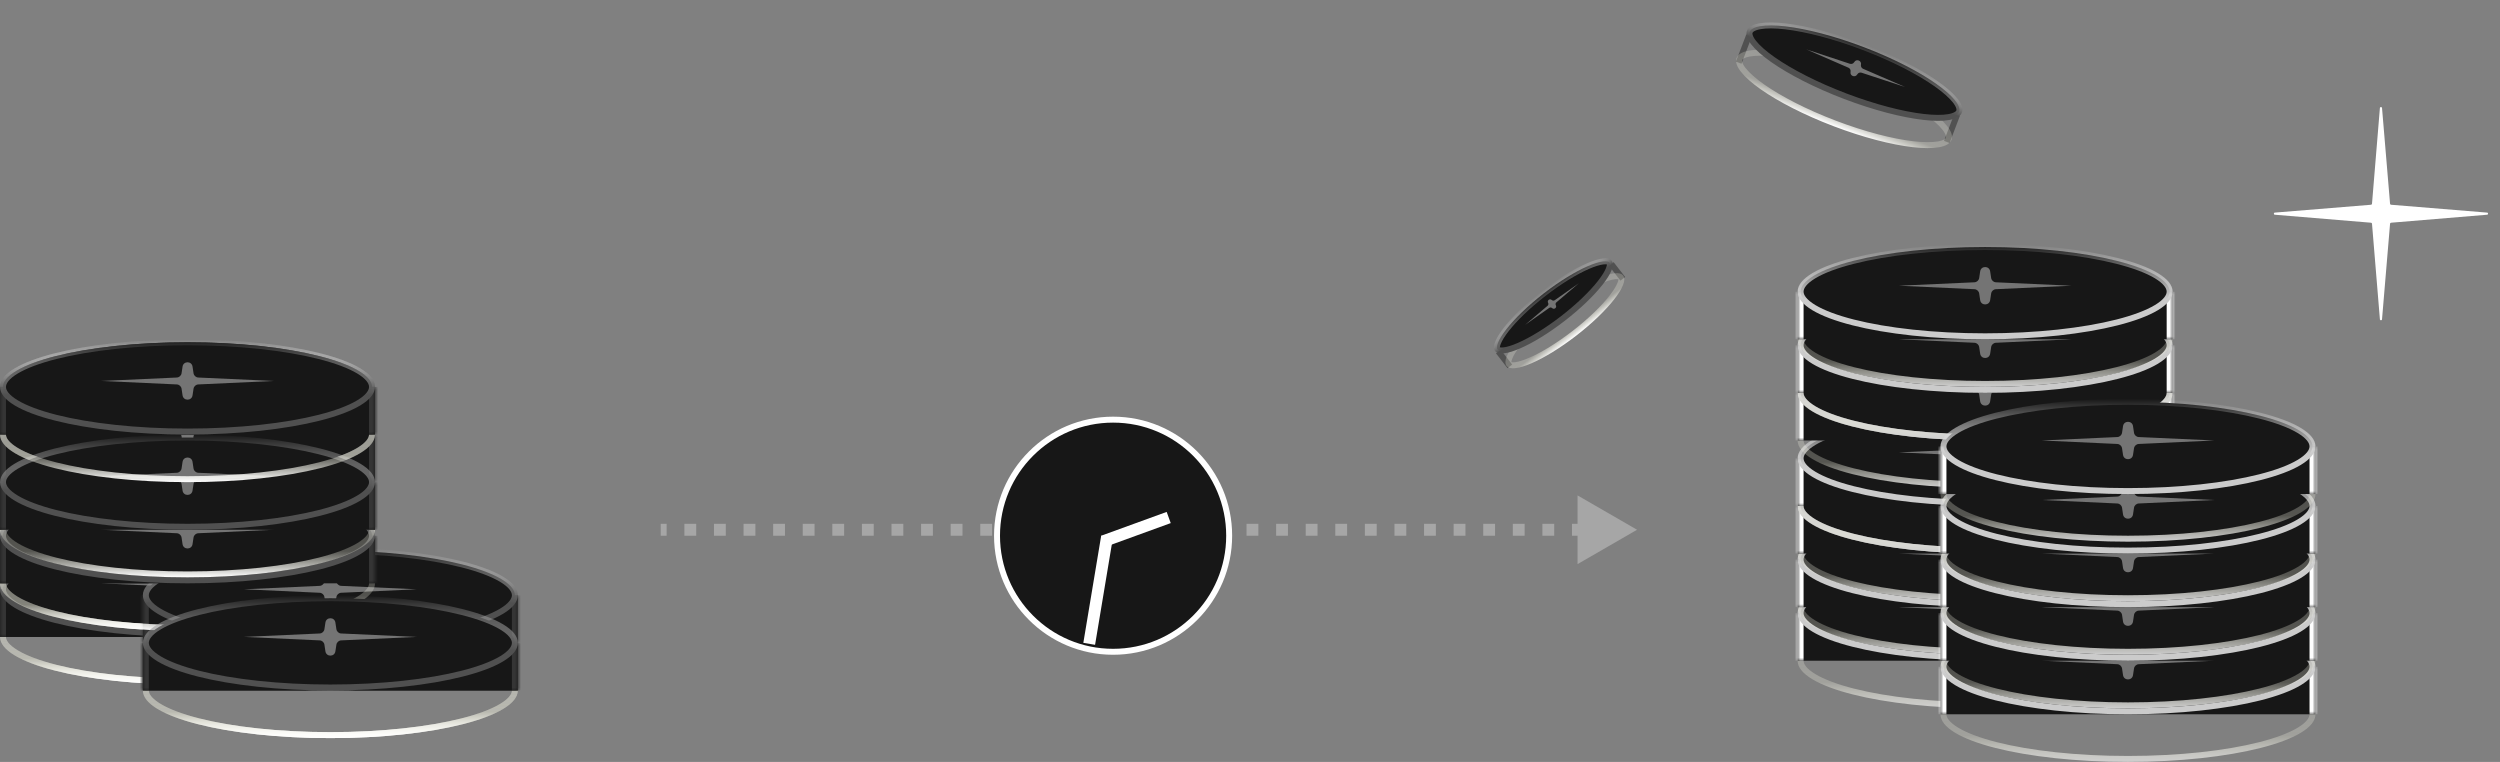 <svg width="420" height="128" viewBox="0 0 420 128" fill="none" xmlns="http://www.w3.org/2000/svg">
<rect x="0" y="0" width="420" height="128" fill="#808080" stroke="none"/>
<path d="M62.5 107C62.5 107.823 61.833 108.745 60.267 109.685C58.733 110.607 56.479 111.454 53.651 112.172C48.001 113.607 40.169 114.5 31.5 114.5C22.831 114.5 14.999 113.607 9.349 112.172C6.521 111.454 4.267 110.607 2.733 109.685C1.167 108.745 0.5 107.823 0.5 107C0.5 106.177 1.167 105.255 2.733 104.315C4.267 103.393 6.521 102.546 9.349 101.828C14.999 100.393 22.831 99.5 31.5 99.5C40.169 99.5 48.001 100.393 53.651 101.828C56.479 102.546 58.733 103.393 60.267 104.315C61.833 105.255 62.5 106.177 62.5 107Z" stroke="url(#paint0_linear_3456_3809)"/>
<mask id="path-2-inside-1_3456_3809" fill="white">
<path d="M0 99H63V107H0V99Z"/>
</mask>
<path d="M0 99H63V107H0V99Z" fill="#171717"/>
<path d="M62 99V107H64V99H62ZM1 107V99H-1V107H1Z" fill="#353535" mask="url(#path-2-inside-1_3456_3809)"/>
<path d="M62.5 99C62.5 99.823 61.833 100.745 60.267 101.685C58.733 102.607 56.479 103.454 53.651 104.172C48.001 105.607 40.169 106.5 31.5 106.5C22.831 106.5 14.999 105.607 9.349 104.172C6.521 103.454 4.267 102.607 2.733 101.685C1.167 100.745 0.5 99.823 0.5 99C0.5 98.177 1.167 97.255 2.733 96.315C4.267 95.393 6.521 94.546 9.349 93.828C14.999 92.393 22.831 91.5 31.5 91.5C40.169 91.5 48.001 92.393 53.651 93.828C56.479 94.546 58.733 95.393 60.267 96.315C61.833 97.255 62.5 98.177 62.5 99Z" fill="#171717" stroke="url(#paint1_linear_3456_3809)"/>
<path d="M32.514 99.304C32.575 98.905 32.909 98.604 33.313 98.585L46 98L33.313 97.425C32.909 97.406 32.575 97.105 32.514 96.705L32.345 95.585C32.199 94.623 30.812 94.624 30.669 95.587L30.503 96.703C30.443 97.104 30.108 97.406 29.703 97.425L17 98L29.704 98.585C30.109 98.603 30.443 98.906 30.503 99.306L30.669 100.421C30.812 101.383 32.199 101.385 32.345 100.423L32.514 99.304Z" fill="white" fill-opacity="0.4"/>
<path d="M62.5 107C62.5 107.823 61.833 108.745 60.267 109.685C58.733 110.607 56.479 111.454 53.651 112.172C48.001 113.607 40.169 114.5 31.5 114.5C22.831 114.5 14.999 113.607 9.349 112.172C6.521 111.454 4.267 110.607 2.733 109.685C1.167 108.745 0.5 107.823 0.5 107C0.5 106.177 1.167 105.255 2.733 104.315C4.267 103.393 6.521 102.546 9.349 101.828C14.999 100.393 22.831 99.5 31.5 99.5C40.169 99.5 48.001 100.393 53.651 101.828C56.479 102.546 58.733 103.393 60.267 104.315C61.833 105.255 62.5 106.177 62.5 107Z" stroke="url(#paint2_linear_3456_3809)"/>
<mask id="path-7-inside-2_3456_3809" fill="white">
<path d="M0 99H63V107H0V99Z"/>
</mask>
<path d="M0 99H63V107H0V99Z" fill="#171717"/>
<path d="M62 99V107H64V99H62ZM1 107V99H-1V107H1Z" fill="#353535" mask="url(#path-7-inside-2_3456_3809)"/>
<path d="M62.5 99C62.5 99.823 61.833 100.745 60.267 101.685C58.733 102.607 56.479 103.454 53.651 104.172C48.001 105.607 40.169 106.5 31.5 106.5C22.831 106.5 14.999 105.607 9.349 104.172C6.521 103.454 4.267 102.607 2.733 101.685C1.167 100.745 0.5 99.823 0.5 99C0.5 98.177 1.167 97.255 2.733 96.315C4.267 95.393 6.521 94.546 9.349 93.828C14.999 92.393 22.831 91.5 31.5 91.5C40.169 91.5 48.001 92.393 53.651 93.828C56.479 94.546 58.733 95.393 60.267 96.315C61.833 97.255 62.5 98.177 62.5 99Z" fill="#171717" stroke="url(#paint3_linear_3456_3809)"/>
<path d="M32.514 99.304C32.575 98.905 32.909 98.604 33.313 98.585L46 98L33.313 97.425C32.909 97.406 32.575 97.105 32.514 96.705L32.345 95.585C32.199 94.623 30.812 94.624 30.669 95.587L30.503 96.703C30.443 97.104 30.108 97.406 29.703 97.425L17 98L29.704 98.585C30.109 98.603 30.443 98.906 30.503 99.306L30.669 100.421C30.812 101.383 32.199 101.385 32.345 100.423L32.514 99.304Z" fill="white" fill-opacity="0.4"/>
<path d="M62.5 98C62.5 98.823 61.833 99.745 60.267 100.685C58.733 101.607 56.479 102.454 53.651 103.172C48.001 104.607 40.169 105.5 31.5 105.5C22.831 105.5 14.999 104.607 9.349 103.172C6.521 102.454 4.267 101.607 2.733 100.685C1.167 99.745 0.5 98.823 0.5 98C0.5 97.177 1.167 96.255 2.733 95.315C4.267 94.393 6.521 93.546 9.349 92.828C14.999 91.393 22.831 90.5 31.5 90.5C40.169 90.5 48.001 91.393 53.651 92.828C56.479 93.546 58.733 94.393 60.267 95.315C61.833 96.255 62.5 97.177 62.5 98Z" stroke="url(#paint4_linear_3456_3809)"/>
<mask id="path-12-inside-3_3456_3809" fill="white">
<path d="M0 90H63V98H0V90Z"/>
</mask>
<path d="M0 90H63V98H0V90Z" fill="#171717"/>
<path d="M62 90V98H64V90H62ZM1 98V90H-1V98H1Z" fill="#353535" mask="url(#path-12-inside-3_3456_3809)"/>
<path d="M62.5 90C62.5 90.823 61.833 91.745 60.267 92.685C58.733 93.607 56.479 94.454 53.651 95.172C48.001 96.607 40.169 97.5 31.5 97.5C22.831 97.5 14.999 96.607 9.349 95.172C6.521 94.454 4.267 93.607 2.733 92.685C1.167 91.745 0.5 90.823 0.5 90C0.5 89.177 1.167 88.255 2.733 87.315C4.267 86.393 6.521 85.546 9.349 84.828C14.999 83.393 22.831 82.5 31.5 82.5C40.169 82.5 48.001 83.393 53.651 84.828C56.479 85.546 58.733 86.393 60.267 87.315C61.833 88.255 62.5 89.177 62.5 90Z" fill="#171717" stroke="url(#paint5_linear_3456_3809)"/>
<path d="M32.514 90.304C32.575 89.905 32.909 89.604 33.313 89.585L46 89L33.313 88.425C32.909 88.406 32.575 88.105 32.514 87.705L32.345 86.585C32.199 85.623 30.812 85.624 30.669 86.587L30.503 87.703C30.443 88.104 30.108 88.406 29.703 88.425L17 89L29.704 89.585C30.109 89.603 30.443 89.906 30.503 90.306L30.669 91.421C30.812 92.383 32.199 92.385 32.345 91.423L32.514 90.304Z" fill="white" fill-opacity="0.4"/>
<path d="M62.5 89C62.5 89.823 61.833 90.745 60.267 91.685C58.733 92.607 56.479 93.454 53.651 94.172C48.001 95.607 40.169 96.5 31.5 96.5C22.831 96.5 14.999 95.607 9.349 94.172C6.521 93.454 4.267 92.607 2.733 91.685C1.167 90.745 0.5 89.823 0.5 89C0.5 88.177 1.167 87.255 2.733 86.315C4.267 85.393 6.521 84.546 9.349 83.828C14.999 82.393 22.831 81.5 31.5 81.5C40.169 81.5 48.001 82.393 53.651 83.828C56.479 84.546 58.733 85.393 60.267 86.315C61.833 87.255 62.5 88.177 62.5 89Z" stroke="url(#paint6_linear_3456_3809)"/>
<mask id="path-17-inside-4_3456_3809" fill="white">
<path d="M0 81H63V89H0V81Z"/>
</mask>
<path d="M0 81H63V89H0V81Z" fill="#171717"/>
<path d="M62 81V89H64V81H62ZM1 89V81H-1V89H1Z" fill="#353535" mask="url(#path-17-inside-4_3456_3809)"/>
<path d="M62.5 81C62.5 81.823 61.833 82.745 60.267 83.685C58.733 84.607 56.479 85.454 53.651 86.172C48.001 87.607 40.169 88.5 31.5 88.5C22.831 88.5 14.999 87.607 9.349 86.172C6.521 85.454 4.267 84.607 2.733 83.685C1.167 82.745 0.5 81.823 0.5 81C0.5 80.177 1.167 79.255 2.733 78.315C4.267 77.393 6.521 76.546 9.349 75.828C14.999 74.393 22.831 73.5 31.5 73.5C40.169 73.5 48.001 74.393 53.651 75.828C56.479 76.546 58.733 77.393 60.267 78.315C61.833 79.255 62.5 80.177 62.5 81Z" fill="#171717" stroke="url(#paint7_linear_3456_3809)"/>
<path d="M32.514 81.304C32.575 80.905 32.909 80.604 33.313 80.585L46 80L33.313 79.425C32.909 79.406 32.575 79.105 32.514 78.705L32.345 77.585C32.199 76.623 30.812 76.624 30.669 77.587L30.503 78.703C30.443 79.104 30.108 79.406 29.703 79.425L17 80L29.704 80.585C30.109 80.603 30.443 80.906 30.503 81.306L30.669 82.421C30.812 83.383 32.199 83.385 32.345 82.423L32.514 81.304Z" fill="white" fill-opacity="0.4"/>
<path d="M62.5 81C62.5 81.823 61.833 82.745 60.267 83.685C58.733 84.607 56.479 85.454 53.651 86.172C48.001 87.607 40.169 88.5 31.5 88.5C22.831 88.5 14.999 87.607 9.349 86.172C6.521 85.454 4.267 84.607 2.733 83.685C1.167 82.745 0.5 81.823 0.5 81C0.5 80.177 1.167 79.255 2.733 78.315C4.267 77.393 6.521 76.546 9.349 75.828C14.999 74.393 22.831 73.5 31.5 73.5C40.169 73.5 48.001 74.393 53.651 75.828C56.479 76.546 58.733 77.393 60.267 78.315C61.833 79.255 62.5 80.177 62.5 81Z" stroke="url(#paint8_linear_3456_3809)"/>
<mask id="path-22-inside-5_3456_3809" fill="white">
<path d="M0 73H63V81H0V73Z"/>
</mask>
<path d="M0 73H63V81H0V73Z" fill="#171717"/>
<path d="M62 73V81H64V73H62ZM1 81V73H-1V81H1Z" fill="#353535" mask="url(#path-22-inside-5_3456_3809)"/>
<path d="M62.5 73C62.5 73.823 61.833 74.745 60.267 75.685C58.733 76.607 56.479 77.454 53.651 78.172C48.001 79.607 40.169 80.5 31.5 80.5C22.831 80.5 14.999 79.607 9.349 78.172C6.521 77.454 4.267 76.607 2.733 75.685C1.167 74.745 0.5 73.823 0.5 73C0.5 72.177 1.167 71.255 2.733 70.315C4.267 69.393 6.521 68.546 9.349 67.828C14.999 66.393 22.831 65.5 31.5 65.5C40.169 65.5 48.001 66.393 53.651 67.828C56.479 68.546 58.733 69.393 60.267 70.315C61.833 71.255 62.5 72.177 62.5 73Z" fill="#171717" stroke="url(#paint9_linear_3456_3809)"/>
<path d="M32.514 73.304C32.575 72.905 32.909 72.604 33.313 72.585L46 72L33.313 71.425C32.909 71.406 32.575 71.105 32.514 70.705L32.345 69.585C32.199 68.623 30.812 68.624 30.669 69.587L30.503 70.703C30.443 71.104 30.108 71.406 29.703 71.425L17 72L29.704 72.585C30.109 72.603 30.443 72.906 30.503 73.306L30.669 74.421C30.812 75.383 32.199 75.385 32.345 74.423L32.514 73.304Z" fill="white" fill-opacity="0.4"/>
<path d="M62.5 73C62.5 73.823 61.833 74.745 60.267 75.685C58.733 76.607 56.479 77.454 53.651 78.172C48.001 79.607 40.169 80.5 31.5 80.5C22.831 80.5 14.999 79.607 9.349 78.172C6.521 77.454 4.267 76.607 2.733 75.685C1.167 74.745 0.5 73.823 0.5 73C0.5 72.177 1.167 71.255 2.733 70.315C4.267 69.393 6.521 68.546 9.349 67.828C14.999 66.393 22.831 65.5 31.5 65.5C40.169 65.5 48.001 66.393 53.651 67.828C56.479 68.546 58.733 69.393 60.267 70.315C61.833 71.255 62.5 72.177 62.5 73Z" stroke="url(#paint10_linear_3456_3809)"/>
<mask id="path-27-inside-6_3456_3809" fill="white">
<path d="M0 65H63V73H0V65Z"/>
</mask>
<path d="M0 65H63V73H0V65Z" fill="#171717"/>
<path d="M62 65V73H64V65H62ZM1 73V65H-1V73H1Z" fill="#353535" mask="url(#path-27-inside-6_3456_3809)"/>
<path d="M62.5 65C62.5 65.823 61.833 66.745 60.267 67.685C58.733 68.607 56.479 69.454 53.651 70.172C48.001 71.607 40.169 72.5 31.5 72.5C22.831 72.5 14.999 71.607 9.349 70.172C6.521 69.454 4.267 68.607 2.733 67.685C1.167 66.745 0.5 65.823 0.5 65C0.5 64.177 1.167 63.255 2.733 62.315C4.267 61.393 6.521 60.546 9.349 59.828C14.999 58.393 22.831 57.5 31.5 57.5C40.169 57.5 48.001 58.393 53.651 59.828C56.479 60.546 58.733 61.393 60.267 62.315C61.833 63.255 62.5 64.177 62.5 65Z" fill="#171717" stroke="url(#paint11_linear_3456_3809)"/>
<path d="M32.514 65.304C32.575 64.905 32.909 64.604 33.313 64.585L46 64L33.313 63.425C32.909 63.407 32.575 63.105 32.514 62.705L32.345 61.585C32.199 60.623 30.812 60.624 30.669 61.587L30.503 62.703C30.443 63.104 30.108 63.407 29.703 63.425L17 64L29.704 64.585C30.109 64.603 30.443 64.906 30.503 65.306L30.669 66.421C30.812 67.383 32.199 67.385 32.345 66.423L32.514 65.304Z" fill="white" fill-opacity="0.4"/>
<path d="M86.5 116C86.5 116.823 85.833 117.745 84.267 118.685C82.733 119.607 80.479 120.454 77.651 121.172C72.001 122.607 64.169 123.5 55.5 123.5C46.831 123.5 38.999 122.607 33.349 121.172C30.521 120.454 28.267 119.607 26.733 118.685C25.167 117.745 24.5 116.823 24.5 116C24.5 115.177 25.167 114.255 26.733 113.315C28.267 112.393 30.521 111.546 33.349 110.828C38.999 109.393 46.831 108.5 55.5 108.5C64.169 108.5 72.001 109.393 77.651 110.828C80.479 111.546 82.733 112.393 84.267 113.315C85.833 114.255 86.5 115.177 86.5 116Z" stroke="url(#paint12_linear_3456_3809)"/>
<mask id="path-32-inside-7_3456_3809" fill="white">
<path d="M24 108H87V116H24V108Z"/>
</mask>
<path d="M24 108H87V116H24V108Z" fill="#171717"/>
<path d="M86 108V116H88V108H86ZM25 116V108H23V116H25Z" fill="#353535" mask="url(#path-32-inside-7_3456_3809)"/>
<path d="M86.5 108C86.5 108.823 85.833 109.745 84.267 110.685C82.733 111.607 80.479 112.454 77.651 113.172C72.001 114.607 64.169 115.5 55.5 115.5C46.831 115.5 38.999 114.607 33.349 113.172C30.521 112.454 28.267 111.607 26.733 110.685C25.167 109.745 24.5 108.823 24.5 108C24.5 107.177 25.167 106.255 26.733 105.315C28.267 104.393 30.521 103.546 33.349 102.828C38.999 101.393 46.831 100.5 55.5 100.5C64.169 100.5 72.001 101.393 77.651 102.828C80.479 103.546 82.733 104.393 84.267 105.315C85.833 106.255 86.5 107.177 86.5 108Z" fill="#171717" stroke="url(#paint13_linear_3456_3809)"/>
<path d="M56.514 108.304C56.575 107.905 56.909 107.604 57.313 107.585L70 107L57.313 106.425C56.909 106.407 56.575 106.105 56.514 105.705L56.345 104.585C56.199 103.623 54.812 103.624 54.669 104.587L54.503 105.703C54.443 106.104 54.108 106.407 53.703 106.425L41 107L53.704 107.585C54.109 107.604 54.443 107.906 54.503 108.306L54.669 109.421C54.812 110.383 56.199 110.385 56.345 109.423L56.514 108.304Z" fill="white" fill-opacity="0.4"/>
<path d="M86.5 108C86.5 108.823 85.833 109.745 84.267 110.685C82.733 111.607 80.479 112.454 77.651 113.172C72.001 114.607 64.169 115.5 55.5 115.5C46.831 115.5 38.999 114.607 33.349 113.172C30.521 112.454 28.267 111.607 26.733 110.685C25.167 109.745 24.5 108.823 24.5 108C24.5 107.177 25.167 106.255 26.733 105.315C28.267 104.393 30.521 103.546 33.349 102.828C38.999 101.393 46.831 100.5 55.5 100.5C64.169 100.5 72.001 101.393 77.651 102.828C80.479 103.546 82.733 104.393 84.267 105.315C85.833 106.255 86.5 107.177 86.5 108Z" stroke="url(#paint14_linear_3456_3809)"/>
<mask id="path-37-inside-8_3456_3809" fill="white">
<path d="M24 100H87V108H24V100Z"/>
</mask>
<path d="M24 100H87V108H24V100Z" fill="#171717"/>
<path d="M86 100V108H88V100H86ZM25 108V100H23V108H25Z" fill="#353535" mask="url(#path-37-inside-8_3456_3809)"/>
<path d="M86.5 100C86.5 100.823 85.833 101.745 84.267 102.685C82.733 103.607 80.479 104.454 77.651 105.172C72.001 106.607 64.169 107.5 55.5 107.5C46.831 107.5 38.999 106.607 33.349 105.172C30.521 104.454 28.267 103.607 26.733 102.685C25.167 101.745 24.5 100.823 24.5 100C24.5 99.177 25.167 98.255 26.733 97.315C28.267 96.393 30.521 95.546 33.349 94.828C38.999 93.393 46.831 92.5 55.5 92.5C64.169 92.5 72.001 93.393 77.651 94.828C80.479 95.546 82.733 96.393 84.267 97.315C85.833 98.255 86.5 99.177 86.5 100Z" fill="#171717" stroke="url(#paint15_linear_3456_3809)"/>
<path d="M56.514 100.304C56.575 99.905 56.909 99.604 57.313 99.585L70 99L57.313 98.425C56.909 98.406 56.575 98.105 56.514 97.705L56.345 96.585C56.199 95.623 54.812 95.624 54.669 96.587L54.503 97.703C54.443 98.104 54.108 98.406 53.703 98.425L41 99L53.704 99.585C54.109 99.603 54.443 99.906 54.503 100.306L54.669 101.421C54.812 102.383 56.199 102.385 56.345 101.423L56.514 100.304Z" fill="white" fill-opacity="0.4"/>
<path d="M275.027 89L270.027 86.113V91.887L275.027 89ZM111 89.5H111.994V88.5H111V89.5ZM114.976 89.5H116.965V88.5H114.976V89.5ZM119.947 89.5H121.935V88.5H119.947V89.5ZM124.917 89.5H126.906V88.5H124.917V89.5ZM129.888 89.5H131.876V88.5H129.888V89.5ZM134.859 89.5H136.847V88.5H134.859V89.5ZM139.829 89.5H141.817V88.5H139.829V89.5ZM144.8 89.5H146.788V88.5H144.8V89.5ZM149.77 89.5H151.758V88.5H149.77V89.5ZM154.741 89.5H156.729V88.5H154.741V89.5ZM159.711 89.5H161.699V88.5H159.711V89.5ZM164.682 89.5H166.67V88.5H164.682V89.5ZM169.652 89.5H171.64V88.5H169.652V89.5ZM174.623 89.5H176.611V88.5H174.623V89.5ZM179.593 89.5H181.581V88.5H179.593V89.5ZM184.564 89.5H186.552V88.5H184.564V89.5ZM189.534 89.5H191.523V88.5H189.534V89.5ZM194.505 89.5H196.493V88.5H194.505V89.5ZM199.475 89.5H201.464V88.5H199.475V89.5ZM204.446 89.5H206.434V88.5H204.446V89.5ZM209.416 89.5H211.405V88.5H209.416V89.5ZM214.387 89.5H216.375V88.5H214.387V89.5ZM219.358 89.5H221.346V88.5H219.358V89.5ZM224.328 89.5H226.316V88.5H224.328V89.5ZM229.299 89.5H231.287V88.5H229.299V89.5ZM234.269 89.5H236.257V88.5H234.269V89.5ZM239.24 89.5H241.228V88.5H239.24V89.5ZM244.21 89.5H246.198V88.5H244.21V89.5ZM249.181 89.5H251.169V88.5H249.181V89.5ZM254.151 89.5H256.139V88.5H254.151V89.5ZM259.122 89.5H261.11V88.5H259.122V89.5ZM264.092 89.5H266.08V88.5H264.092V89.5ZM269.063 89.5H271.051V88.5H269.063V89.5ZM275.027 89L265.027 83.227V94.773L275.027 89ZM111 90H111.994V88H111V90ZM114.976 90H116.965V88H114.976V90ZM119.947 90H121.935V88H119.947V90ZM124.917 90H126.906V88H124.917V90ZM129.888 90H131.876V88H129.888V90ZM134.859 90H136.847V88H134.859V90ZM139.829 90H141.817V88H139.829V90ZM144.8 90H146.788V88H144.8V90ZM149.77 90H151.758V88H149.77V90ZM154.741 90H156.729V88H154.741V90ZM159.711 90H161.699V88H159.711V90ZM164.682 90H166.67V88H164.682V90ZM169.652 90H171.64V88H169.652V90ZM174.623 90H176.611V88H174.623V90ZM179.593 90H181.581V88H179.593V90ZM184.564 90H186.552V88H184.564V90ZM189.534 90H191.523V88H189.534V90ZM194.505 90H196.493V88H194.505V90ZM199.475 90H201.464V88H199.475V90ZM204.446 90H206.434V88H204.446V90ZM209.416 90H211.405V88H209.416V90ZM214.387 90H216.375V88H214.387V90ZM219.358 90H221.346V88H219.358V90ZM224.328 90H226.316V88H224.328V90ZM229.299 90H231.287V88H229.299V90ZM234.269 90H236.257V88H234.269V90ZM239.24 90H241.228V88H239.24V90ZM244.21 90H246.198V88H244.21V90ZM249.181 90H251.169V88H249.181V90ZM254.151 90H256.139V88H254.151V90ZM259.122 90H261.11V88H259.122V90ZM264.092 90H266.08V88H264.092V90ZM269.063 90H271.051V88H269.063V90Z" fill="white" fill-opacity="0.3"/>
<path d="M62.5 98C62.5 98.823 61.833 99.745 60.267 100.685C58.733 101.607 56.479 102.454 53.651 103.172C48.001 104.607 40.169 105.5 31.5 105.5C22.831 105.5 14.999 104.607 9.349 103.172C6.521 102.454 4.267 101.607 2.733 100.685C1.167 99.745 0.5 98.823 0.5 98C0.5 97.177 1.167 96.255 2.733 95.315C4.267 94.393 6.521 93.546 9.349 92.828C14.999 91.393 22.831 90.5 31.5 90.5C40.169 90.5 48.001 91.393 53.651 92.828C56.479 93.546 58.733 94.393 60.267 95.315C61.833 96.255 62.5 97.177 62.5 98Z" stroke="url(#paint16_linear_3456_3809)"/>
<mask id="path-43-inside-9_3456_3809" fill="white">
<path d="M0 90H63V98H0V90Z"/>
</mask>
<path d="M0 90H63V98H0V90Z" fill="#171717"/>
<path d="M62 90V98H64V90H62ZM1 98V90H-1V98H1Z" fill="#353535" mask="url(#path-43-inside-9_3456_3809)"/>
<path d="M62.5 90C62.5 90.823 61.833 91.745 60.267 92.685C58.733 93.607 56.479 94.454 53.651 95.172C48.001 96.607 40.169 97.5 31.5 97.5C22.831 97.5 14.999 96.607 9.349 95.172C6.521 94.454 4.267 93.607 2.733 92.685C1.167 91.745 0.5 90.823 0.5 90C0.5 89.177 1.167 88.255 2.733 87.315C4.267 86.393 6.521 85.546 9.349 84.828C14.999 83.393 22.831 82.5 31.5 82.5C40.169 82.5 48.001 83.393 53.651 84.828C56.479 85.546 58.733 86.393 60.267 87.315C61.833 88.255 62.5 89.177 62.5 90Z" fill="#171717" stroke="url(#paint17_linear_3456_3809)"/>
<path d="M32.514 90.304C32.575 89.905 32.909 89.604 33.313 89.585L46 89L33.313 88.425C32.909 88.406 32.575 88.105 32.514 87.705L32.345 86.585C32.199 85.623 30.812 85.624 30.669 86.587L30.503 87.703C30.443 88.104 30.108 88.406 29.703 88.425L17 89L29.704 89.585C30.109 89.603 30.443 89.906 30.503 90.306L30.669 91.421C30.812 92.383 32.199 92.385 32.345 91.423L32.514 90.304Z" fill="white" fill-opacity="0.4"/>
<path d="M62.5 89C62.5 89.823 61.833 90.745 60.267 91.685C58.733 92.607 56.479 93.454 53.651 94.172C48.001 95.607 40.169 96.5 31.5 96.5C22.831 96.5 14.999 95.607 9.349 94.172C6.521 93.454 4.267 92.607 2.733 91.685C1.167 90.745 0.5 89.823 0.5 89C0.5 88.177 1.167 87.255 2.733 86.315C4.267 85.393 6.521 84.546 9.349 83.828C14.999 82.393 22.831 81.5 31.5 81.5C40.169 81.5 48.001 82.393 53.651 83.828C56.479 84.546 58.733 85.393 60.267 86.315C61.833 87.255 62.5 88.177 62.5 89Z" stroke="url(#paint18_linear_3456_3809)"/>
<mask id="path-48-inside-10_3456_3809" fill="white">
<path d="M0 81H63V89H0V81Z"/>
</mask>
<path d="M0 81H63V89H0V81Z" fill="#171717"/>
<path d="M62 81V89H64V81H62ZM1 89V81H-1V89H1Z" fill="#353535" mask="url(#path-48-inside-10_3456_3809)"/>
<path d="M62.5 81C62.5 81.823 61.833 82.745 60.267 83.685C58.733 84.607 56.479 85.454 53.651 86.172C48.001 87.607 40.169 88.5 31.5 88.5C22.831 88.5 14.999 87.607 9.349 86.172C6.521 85.454 4.267 84.607 2.733 83.685C1.167 82.745 0.5 81.823 0.5 81C0.5 80.177 1.167 79.255 2.733 78.315C4.267 77.393 6.521 76.546 9.349 75.828C14.999 74.393 22.831 73.5 31.5 73.5C40.169 73.5 48.001 74.393 53.651 75.828C56.479 76.546 58.733 77.393 60.267 78.315C61.833 79.255 62.5 80.177 62.5 81Z" fill="#171717" stroke="url(#paint19_linear_3456_3809)"/>
<path d="M32.514 81.304C32.575 80.905 32.909 80.604 33.313 80.585L46 80L33.313 79.425C32.909 79.406 32.575 79.105 32.514 78.705L32.345 77.585C32.199 76.623 30.812 76.624 30.669 77.587L30.503 78.703C30.443 79.104 30.108 79.406 29.703 79.425L17 80L29.704 80.585C30.109 80.603 30.443 80.906 30.503 81.306L30.669 82.421C30.812 83.383 32.199 83.385 32.345 82.423L32.514 81.304Z" fill="white" fill-opacity="0.4"/>
<path d="M62.5 73C62.5 73.823 61.833 74.745 60.267 75.685C58.733 76.607 56.479 77.454 53.651 78.172C48.001 79.607 40.169 80.5 31.5 80.5C22.831 80.5 14.999 79.607 9.349 78.172C6.521 77.454 4.267 76.607 2.733 75.685C1.167 74.745 0.5 73.823 0.5 73C0.5 72.177 1.167 71.255 2.733 70.315C4.267 69.393 6.521 68.546 9.349 67.828C14.999 66.393 22.831 65.5 31.5 65.5C40.169 65.5 48.001 66.393 53.651 67.828C56.479 68.546 58.733 69.393 60.267 70.315C61.833 71.255 62.5 72.177 62.5 73Z" stroke="url(#paint20_linear_3456_3809)"/>
<mask id="path-53-inside-11_3456_3809" fill="white">
<path d="M0 65H63V73H0V65Z"/>
</mask>
<path d="M0 65H63V73H0V65Z" fill="#171717"/>
<path d="M62 65V73H64V65H62ZM1 73V65H-1V73H1Z" fill="#353535" mask="url(#path-53-inside-11_3456_3809)"/>
<path d="M62.5 65C62.5 65.823 61.833 66.745 60.267 67.685C58.733 68.607 56.479 69.454 53.651 70.172C48.001 71.607 40.169 72.5 31.5 72.5C22.831 72.5 14.999 71.607 9.349 70.172C6.521 69.454 4.267 68.607 2.733 67.685C1.167 66.745 0.5 65.823 0.5 65C0.5 64.177 1.167 63.255 2.733 62.315C4.267 61.393 6.521 60.546 9.349 59.828C14.999 58.393 22.831 57.5 31.5 57.5C40.169 57.5 48.001 58.393 53.651 59.828C56.479 60.546 58.733 61.393 60.267 62.315C61.833 63.255 62.5 64.177 62.5 65Z" fill="#171717" stroke="url(#paint21_linear_3456_3809)"/>
<path d="M32.514 65.304C32.575 64.905 32.909 64.604 33.313 64.585L46 64L33.313 63.425C32.909 63.407 32.575 63.105 32.514 62.705L32.345 61.585C32.199 60.623 30.812 60.624 30.669 61.587L30.503 62.703C30.443 63.104 30.108 63.407 29.703 63.425L17 64L29.704 64.585C30.109 64.603 30.443 64.906 30.503 65.306L30.669 66.421C30.812 67.383 32.199 67.385 32.345 66.423L32.514 65.304Z" fill="white" fill-opacity="0.4"/>
<path d="M86.5 116C86.5 116.823 85.833 117.745 84.267 118.685C82.733 119.607 80.479 120.454 77.651 121.172C72.001 122.607 64.169 123.5 55.5 123.5C46.831 123.5 38.999 122.607 33.349 121.172C30.521 120.454 28.267 119.607 26.733 118.685C25.167 117.745 24.5 116.823 24.5 116C24.5 115.177 25.167 114.255 26.733 113.315C28.267 112.393 30.521 111.546 33.349 110.828C38.999 109.393 46.831 108.5 55.5 108.5C64.169 108.5 72.001 109.393 77.651 110.828C80.479 111.546 82.733 112.393 84.267 113.315C85.833 114.255 86.5 115.177 86.5 116Z" stroke="url(#paint22_linear_3456_3809)"/>
<mask id="path-58-inside-12_3456_3809" fill="white">
<path d="M24 108H87V116H24V108Z"/>
</mask>
<path d="M24 108H87V116H24V108Z" fill="#171717"/>
<path d="M86 108V116H88V108H86ZM25 116V108H23V116H25Z" fill="#353535" mask="url(#path-58-inside-12_3456_3809)"/>
<path d="M86.5 108C86.5 108.823 85.833 109.745 84.267 110.685C82.733 111.607 80.479 112.454 77.651 113.172C72.001 114.607 64.169 115.5 55.5 115.5C46.831 115.5 38.999 114.607 33.349 113.172C30.521 112.454 28.267 111.607 26.733 110.685C25.167 109.745 24.5 108.823 24.5 108C24.5 107.177 25.167 106.255 26.733 105.315C28.267 104.393 30.521 103.546 33.349 102.828C38.999 101.393 46.831 100.5 55.5 100.5C64.169 100.5 72.001 101.393 77.651 102.828C80.479 103.546 82.733 104.393 84.267 105.315C85.833 106.255 86.5 107.177 86.5 108Z" fill="#171717" stroke="url(#paint23_linear_3456_3809)"/>
<path d="M56.514 108.304C56.575 107.905 56.909 107.604 57.313 107.585L70 107L57.313 106.425C56.909 106.407 56.575 106.105 56.514 105.705L56.345 104.585C56.199 103.623 54.812 103.624 54.669 104.587L54.503 105.703C54.443 106.104 54.108 106.407 53.703 106.425L41 107L53.704 107.585C54.109 107.604 54.443 107.906 54.503 108.306L54.669 109.421C54.812 110.383 56.199 110.385 56.345 109.423L56.514 108.304Z" fill="white" fill-opacity="0.4"/>
<path d="M364.5 111C364.5 111.823 363.833 112.745 362.267 113.685C360.733 114.607 358.479 115.454 355.651 116.172C350.001 117.607 342.169 118.5 333.5 118.5C324.831 118.5 316.999 117.607 311.349 116.172C308.521 115.454 306.267 114.607 304.733 113.685C303.167 112.745 302.5 111.823 302.5 111C302.5 110.177 303.167 109.255 304.733 108.315C306.267 107.393 308.521 106.546 311.349 105.828C316.999 104.393 324.831 103.5 333.5 103.5C342.169 103.5 350.001 104.393 355.651 105.828C358.479 106.546 360.733 107.393 362.267 108.315C363.833 109.255 364.5 110.177 364.5 111Z" stroke="url(#paint24_linear_3456_3809)"/>
<mask id="path-63-inside-13_3456_3809" fill="white">
<path d="M302 103H365V111H302V103Z"/>
</mask>
<path d="M302 103H365V111H302V103Z" fill="#171717"/>
<path d="M364 103V111H366V103H364ZM303 111V103H301V111H303Z" fill="white" mask="url(#path-63-inside-13_3456_3809)"/>
<path d="M364.5 103C364.5 103.823 363.833 104.745 362.267 105.685C360.733 106.607 358.479 107.454 355.651 108.172C350.001 109.607 342.169 110.5 333.5 110.5C324.831 110.5 316.999 109.607 311.349 108.172C308.521 107.454 306.267 106.607 304.733 105.685C303.167 104.745 302.5 103.823 302.5 103C302.5 102.177 303.167 101.255 304.733 100.315C306.267 99.393 308.521 98.546 311.349 97.828C316.999 96.393 324.831 95.5 333.5 95.5C342.169 95.5 350.001 96.393 355.651 97.828C358.479 98.546 360.733 99.393 362.267 100.315C363.833 101.255 364.5 102.177 364.5 103Z" fill="#171717" stroke="url(#paint25_linear_3456_3809)"/>
<path d="M334.514 103.304C334.575 102.905 334.909 102.604 335.313 102.585L348 102L335.313 101.425C334.909 101.407 334.575 101.105 334.514 100.705L334.345 99.585C334.199 98.623 332.812 98.624 332.669 99.587L332.503 100.703C332.443 101.104 332.108 101.407 331.703 101.425L319 102L331.704 102.585C332.109 102.604 332.443 102.906 332.503 103.306L332.669 104.421C332.812 105.383 334.199 105.385 334.345 104.423L334.514 103.304Z" fill="white" fill-opacity="0.4"/>
<path d="M364.5 102C364.5 102.823 363.833 103.745 362.267 104.685C360.733 105.607 358.479 106.454 355.651 107.172C350.001 108.607 342.169 109.5 333.5 109.5C324.831 109.5 316.999 108.607 311.349 107.172C308.521 106.454 306.267 105.607 304.733 104.685C303.167 103.745 302.5 102.823 302.5 102C302.5 101.177 303.167 100.255 304.733 99.315C306.267 98.393 308.521 97.546 311.349 96.828C316.999 95.393 324.831 94.5 333.5 94.5C342.169 94.5 350.001 95.393 355.651 96.828C358.479 97.546 360.733 98.393 362.267 99.315C363.833 100.255 364.5 101.177 364.5 102Z" stroke="url(#paint26_linear_3456_3809)"/>
<mask id="path-68-inside-14_3456_3809" fill="white">
<path d="M302 94H365V102H302V94Z"/>
</mask>
<path d="M302 94H365V102H302V94Z" fill="#171717"/>
<path d="M364 94V102H366V94H364ZM303 102V94H301V102H303Z" fill="white" mask="url(#path-68-inside-14_3456_3809)"/>
<path d="M364.5 94C364.5 94.823 363.833 95.745 362.267 96.685C360.733 97.607 358.479 98.454 355.651 99.172C350.001 100.607 342.169 101.5 333.5 101.5C324.831 101.5 316.999 100.607 311.349 99.172C308.521 98.454 306.267 97.607 304.733 96.685C303.167 95.745 302.5 94.823 302.5 94C302.5 93.177 303.167 92.255 304.733 91.315C306.267 90.393 308.521 89.546 311.349 88.828C316.999 87.393 324.831 86.5 333.5 86.5C342.169 86.5 350.001 87.393 355.651 88.828C358.479 89.546 360.733 90.393 362.267 91.315C363.833 92.255 364.5 93.177 364.5 94Z" fill="#171717" stroke="url(#paint27_linear_3456_3809)"/>
<path d="M334.514 94.304C334.575 93.905 334.909 93.604 335.313 93.585L348 93L335.313 92.425C334.909 92.406 334.575 92.105 334.514 91.705L334.345 90.585C334.199 89.623 332.812 89.624 332.669 90.587L332.503 91.703C332.443 92.104 332.108 92.406 331.703 92.425L319 93L331.704 93.585C332.109 93.603 332.443 93.906 332.503 94.306L332.669 95.421C332.812 96.383 334.199 96.385 334.345 95.423L334.514 94.304Z" fill="white" fill-opacity="0.4"/>
<path d="M364.5 93C364.5 93.823 363.833 94.745 362.267 95.685C360.733 96.607 358.479 97.454 355.651 98.172C350.001 99.607 342.169 100.5 333.5 100.5C324.831 100.5 316.999 99.607 311.349 98.172C308.521 97.454 306.267 96.607 304.733 95.685C303.167 94.745 302.5 93.823 302.5 93C302.5 92.177 303.167 91.255 304.733 90.315C306.267 89.393 308.521 88.546 311.349 87.828C316.999 86.393 324.831 85.5 333.5 85.5C342.169 85.5 350.001 86.393 355.651 87.828C358.479 88.546 360.733 89.393 362.267 90.315C363.833 91.255 364.5 92.177 364.5 93Z" stroke="url(#paint28_linear_3456_3809)"/>
<mask id="path-73-inside-15_3456_3809" fill="white">
<path d="M302 85H365V93H302V85Z"/>
</mask>
<path d="M302 85H365V93H302V85Z" fill="#171717"/>
<path d="M364 85V93H366V85H364ZM303 93V85H301V93H303Z" fill="white" mask="url(#path-73-inside-15_3456_3809)"/>
<path d="M364.5 85C364.5 85.823 363.833 86.745 362.267 87.685C360.733 88.607 358.479 89.454 355.651 90.172C350.001 91.607 342.169 92.5 333.5 92.5C324.831 92.5 316.999 91.607 311.349 90.172C308.521 89.454 306.267 88.607 304.733 87.685C303.167 86.745 302.5 85.823 302.5 85C302.5 84.177 303.167 83.255 304.733 82.315C306.267 81.393 308.521 80.546 311.349 79.828C316.999 78.393 324.831 77.5 333.5 77.5C342.169 77.5 350.001 78.393 355.651 79.828C358.479 80.546 360.733 81.393 362.267 82.315C363.833 83.255 364.5 84.177 364.5 85Z" fill="#171717" stroke="url(#paint29_linear_3456_3809)"/>
<path d="M334.514 85.304C334.575 84.905 334.909 84.604 335.313 84.585L348 84L335.313 83.425C334.909 83.406 334.575 83.105 334.514 82.705L334.345 81.585C334.199 80.623 332.812 80.624 332.669 81.587L332.503 82.703C332.443 83.104 332.108 83.406 331.703 83.425L319 84L331.704 84.585C332.109 84.603 332.443 84.906 332.503 85.306L332.669 86.421C332.812 87.383 334.199 87.385 334.345 86.423L334.514 85.304Z" fill="white" fill-opacity="0.4"/>
<path d="M364.5 85C364.5 85.823 363.833 86.745 362.267 87.685C360.733 88.607 358.479 89.454 355.651 90.172C350.001 91.607 342.169 92.5 333.5 92.5C324.831 92.5 316.999 91.607 311.349 90.172C308.521 89.454 306.267 88.607 304.733 87.685C303.167 86.745 302.5 85.823 302.5 85C302.5 84.177 303.167 83.255 304.733 82.315C306.267 81.393 308.521 80.546 311.349 79.828C316.999 78.393 324.831 77.5 333.5 77.5C342.169 77.5 350.001 78.393 355.651 79.828C358.479 80.546 360.733 81.393 362.267 82.315C363.833 83.255 364.5 84.177 364.5 85Z" stroke="url(#paint30_linear_3456_3809)"/>
<mask id="path-78-inside-16_3456_3809" fill="white">
<path d="M302 77H365V85H302V77Z"/>
</mask>
<path d="M302 77H365V85H302V77Z" fill="#171717"/>
<path d="M364 77V85H366V77H364ZM303 85V77H301V85H303Z" fill="white" mask="url(#path-78-inside-16_3456_3809)"/>
<path d="M364.5 77C364.5 77.823 363.833 78.745 362.267 79.685C360.733 80.607 358.479 81.454 355.651 82.172C350.001 83.607 342.169 84.5 333.5 84.5C324.831 84.5 316.999 83.607 311.349 82.172C308.521 81.454 306.267 80.607 304.733 79.685C303.167 78.745 302.5 77.823 302.5 77C302.5 76.177 303.167 75.255 304.733 74.315C306.267 73.393 308.521 72.546 311.349 71.828C316.999 70.393 324.831 69.5 333.5 69.5C342.169 69.5 350.001 70.393 355.651 71.828C358.479 72.546 360.733 73.393 362.267 74.315C363.833 75.255 364.5 76.177 364.5 77Z" fill="#171717" stroke="url(#paint31_linear_3456_3809)"/>
<path d="M334.514 77.304C334.575 76.905 334.909 76.604 335.313 76.585L348 76L335.313 75.425C334.909 75.406 334.575 75.105 334.514 74.705L334.345 73.585C334.199 72.623 332.812 72.624 332.669 73.587L332.503 74.703C332.443 75.104 332.108 75.406 331.703 75.425L319 76L331.704 76.585C332.109 76.603 332.443 76.906 332.503 77.306L332.669 78.421C332.812 79.383 334.199 79.385 334.345 78.423L334.514 77.304Z" fill="white" fill-opacity="0.4"/>
<path d="M388.5 120C388.5 120.823 387.833 121.745 386.267 122.685C384.733 123.607 382.479 124.454 379.651 125.172C374.001 126.607 366.169 127.5 357.5 127.5C348.831 127.5 340.999 126.607 335.349 125.172C332.521 124.454 330.267 123.607 328.733 122.685C327.167 121.745 326.5 120.823 326.5 120C326.5 119.177 327.167 118.255 328.733 117.315C330.267 116.393 332.521 115.546 335.349 114.828C340.999 113.393 348.831 112.5 357.5 112.5C366.169 112.5 374.001 113.393 379.651 114.828C382.479 115.546 384.733 116.393 386.267 117.315C387.833 118.255 388.5 119.177 388.5 120Z" stroke="url(#paint32_linear_3456_3809)"/>
<mask id="path-83-inside-17_3456_3809" fill="white">
<path d="M326 112H389V120H326V112Z"/>
</mask>
<path d="M326 112H389V120H326V112Z" fill="#171717"/>
<path d="M388 112V120H390V112H388ZM327 120V112H325V120H327Z" fill="white" mask="url(#path-83-inside-17_3456_3809)"/>
<path d="M388.5 112C388.5 112.823 387.833 113.745 386.267 114.685C384.733 115.607 382.479 116.454 379.651 117.172C374.001 118.607 366.169 119.5 357.5 119.5C348.831 119.5 340.999 118.607 335.349 117.172C332.521 116.454 330.267 115.607 328.733 114.685C327.167 113.745 326.5 112.823 326.5 112C326.5 111.177 327.167 110.255 328.733 109.315C330.267 108.393 332.521 107.546 335.349 106.828C340.999 105.393 348.831 104.5 357.5 104.5C366.169 104.5 374.001 105.393 379.651 106.828C382.479 107.546 384.733 108.393 386.267 109.315C387.833 110.255 388.5 111.177 388.5 112Z" fill="#171717" stroke="url(#paint33_linear_3456_3809)"/>
<path d="M358.514 112.304C358.575 111.905 358.909 111.604 359.313 111.585L372 111L359.313 110.425C358.909 110.407 358.575 110.105 358.514 109.705L358.345 108.585C358.199 107.623 356.812 107.624 356.669 108.587L356.503 109.703C356.443 110.104 356.108 110.407 355.703 110.425L343 111L355.704 111.585C356.109 111.604 356.443 111.906 356.503 112.306L356.669 113.421C356.812 114.383 358.199 114.385 358.345 113.423L358.514 112.304Z" fill="white" fill-opacity="0.4"/>
<path d="M388.5 111C388.5 111.823 387.833 112.745 386.267 113.685C384.733 114.607 382.479 115.454 379.651 116.172C374.001 117.607 366.169 118.5 357.5 118.5C348.831 118.5 340.999 117.607 335.349 116.172C332.521 115.454 330.267 114.607 328.733 113.685C327.167 112.745 326.5 111.823 326.5 111C326.5 110.177 327.167 109.255 328.733 108.315C330.267 107.393 332.521 106.546 335.349 105.828C340.999 104.393 348.831 103.5 357.5 103.5C366.169 103.5 374.001 104.393 379.651 105.828C382.479 106.546 384.733 107.393 386.267 108.315C387.833 109.255 388.5 110.177 388.5 111Z" stroke="url(#paint34_linear_3456_3809)"/>
<mask id="path-88-inside-18_3456_3809" fill="white">
<path d="M326 103H389V111H326V103Z"/>
</mask>
<path d="M326 103H389V111H326V103Z" fill="#171717"/>
<path d="M388 103V111H390V103H388ZM327 111V103H325V111H327Z" fill="white" mask="url(#path-88-inside-18_3456_3809)"/>
<path d="M388.5 103C388.5 103.823 387.833 104.745 386.267 105.685C384.733 106.607 382.479 107.454 379.651 108.172C374.001 109.607 366.169 110.5 357.5 110.5C348.831 110.5 340.999 109.607 335.349 108.172C332.521 107.454 330.267 106.607 328.733 105.685C327.167 104.745 326.5 103.823 326.5 103C326.5 102.177 327.167 101.255 328.733 100.315C330.267 99.393 332.521 98.546 335.349 97.828C340.999 96.393 348.831 95.5 357.5 95.5C366.169 95.5 374.001 96.393 379.651 97.828C382.479 98.546 384.733 99.393 386.267 100.315C387.833 101.255 388.5 102.177 388.5 103Z" fill="#171717" stroke="url(#paint35_linear_3456_3809)"/>
<path d="M358.514 103.304C358.575 102.905 358.909 102.604 359.313 102.585L372 102L359.313 101.425C358.909 101.407 358.575 101.105 358.514 100.705L358.345 99.585C358.199 98.623 356.812 98.624 356.669 99.587L356.503 100.703C356.443 101.104 356.108 101.407 355.703 101.425L343 102L355.704 102.585C356.109 102.604 356.443 102.906 356.503 103.306L356.669 104.421C356.812 105.383 358.199 105.385 358.345 104.423L358.514 103.304Z" fill="white" fill-opacity="0.4"/>
<path d="M388.5 102C388.5 102.823 387.833 103.745 386.267 104.685C384.733 105.607 382.479 106.454 379.651 107.172C374.001 108.607 366.169 109.5 357.5 109.5C348.831 109.5 340.999 108.607 335.349 107.172C332.521 106.454 330.267 105.607 328.733 104.685C327.167 103.745 326.5 102.823 326.5 102C326.5 101.177 327.167 100.255 328.733 99.315C330.267 98.393 332.521 97.546 335.349 96.828C340.999 95.393 348.831 94.5 357.5 94.5C366.169 94.5 374.001 95.393 379.651 96.828C382.479 97.546 384.733 98.393 386.267 99.315C387.833 100.255 388.5 101.177 388.5 102Z" stroke="url(#paint36_linear_3456_3809)"/>
<mask id="path-93-inside-19_3456_3809" fill="white">
<path d="M326 94H389V102H326V94Z"/>
</mask>
<path d="M326 94H389V102H326V94Z" fill="#171717"/>
<path d="M388 94V102H390V94H388ZM327 102V94H325V102H327Z" fill="white" mask="url(#path-93-inside-19_3456_3809)"/>
<path d="M388.5 94C388.5 94.823 387.833 95.745 386.267 96.685C384.733 97.607 382.479 98.454 379.651 99.172C374.001 100.607 366.169 101.5 357.5 101.5C348.831 101.5 340.999 100.607 335.349 99.172C332.521 98.454 330.267 97.607 328.733 96.685C327.167 95.745 326.5 94.823 326.5 94C326.5 93.177 327.167 92.255 328.733 91.315C330.267 90.393 332.521 89.546 335.349 88.828C340.999 87.393 348.831 86.5 357.5 86.5C366.169 86.5 374.001 87.393 379.651 88.828C382.479 89.546 384.733 90.393 386.267 91.315C387.833 92.255 388.5 93.177 388.5 94Z" fill="#171717" stroke="url(#paint37_linear_3456_3809)"/>
<path d="M358.514 94.304C358.575 93.905 358.909 93.604 359.313 93.585L372 93L359.313 92.425C358.909 92.406 358.575 92.105 358.514 91.705L358.345 90.585C358.199 89.623 356.812 89.624 356.669 90.587L356.503 91.703C356.443 92.104 356.108 92.406 355.703 92.425L343 93L355.704 93.585C356.109 93.603 356.443 93.906 356.503 94.306L356.669 95.421C356.812 96.383 358.199 96.385 358.345 95.423L358.514 94.304Z" fill="white" fill-opacity="0.4"/>
<path d="M364.5 74C364.5 74.823 363.833 75.745 362.267 76.685C360.733 77.607 358.479 78.454 355.651 79.172C350.001 80.607 342.169 81.5 333.5 81.5C324.831 81.5 316.999 80.607 311.349 79.172C308.521 78.454 306.267 77.607 304.733 76.685C303.167 75.745 302.5 74.823 302.5 74C302.5 73.177 303.167 72.255 304.733 71.315C306.267 70.393 308.521 69.546 311.349 68.828C316.999 67.393 324.831 66.5 333.5 66.5C342.169 66.5 350.001 67.393 355.651 68.828C358.479 69.546 360.733 70.393 362.267 71.315C363.833 72.255 364.5 73.177 364.5 74Z" stroke="url(#paint38_linear_3456_3809)"/>
<mask id="path-98-inside-20_3456_3809" fill="white">
<path d="M302 66H365V74H302V66Z"/>
</mask>
<path d="M302 66H365V74H302V66Z" fill="#171717"/>
<path d="M364 66V74H366V66H364ZM303 74V66H301V74H303Z" fill="white" mask="url(#path-98-inside-20_3456_3809)"/>
<path d="M364.5 66C364.5 66.823 363.833 67.745 362.267 68.685C360.733 69.607 358.479 70.454 355.651 71.172C350.001 72.607 342.169 73.5 333.5 73.5C324.831 73.5 316.999 72.607 311.349 71.172C308.521 70.454 306.267 69.607 304.733 68.685C303.167 67.745 302.5 66.823 302.5 66C302.5 65.177 303.167 64.255 304.733 63.315C306.267 62.393 308.521 61.546 311.349 60.828C316.999 59.393 324.831 58.5 333.5 58.5C342.169 58.5 350.001 59.393 355.651 60.828C358.479 61.546 360.733 62.393 362.267 63.315C363.833 64.255 364.5 65.177 364.5 66Z" fill="#171717" stroke="url(#paint39_linear_3456_3809)"/>
<path d="M334.514 66.304C334.575 65.905 334.909 65.604 335.313 65.585L348 65L335.313 64.425C334.909 64.406 334.575 64.105 334.514 63.705L334.345 62.585C334.199 61.623 332.812 61.624 332.669 62.587L332.503 63.703C332.443 64.104 332.108 64.406 331.703 64.425L319 65L331.704 65.585C332.109 65.603 332.443 65.906 332.503 66.306L332.669 67.421C332.812 68.383 334.199 68.385 334.345 67.423L334.514 66.304Z" fill="white" fill-opacity="0.4"/>
<path d="M364.5 66C364.5 66.823 363.833 67.745 362.267 68.685C360.733 69.607 358.479 70.454 355.651 71.172C350.001 72.607 342.169 73.5 333.5 73.5C324.831 73.5 316.999 72.607 311.349 71.172C308.521 70.454 306.267 69.607 304.733 68.685C303.167 67.745 302.5 66.823 302.5 66C302.5 65.177 303.167 64.255 304.733 63.315C306.267 62.393 308.521 61.546 311.349 60.828C316.999 59.393 324.831 58.5 333.5 58.5C342.169 58.5 350.001 59.393 355.651 60.828C358.479 61.546 360.733 62.393 362.267 63.315C363.833 64.255 364.5 65.177 364.5 66Z" stroke="url(#paint40_linear_3456_3809)"/>
<mask id="path-103-inside-21_3456_3809" fill="white">
<path d="M302 58H365V66H302V58Z"/>
</mask>
<path d="M302 58H365V66H302V58Z" fill="#171717"/>
<path d="M364 58V66H366V58H364ZM303 66V58H301V66H303Z" fill="white" mask="url(#path-103-inside-21_3456_3809)"/>
<path d="M364.5 58C364.5 58.822 363.833 59.745 362.267 60.685C360.733 61.607 358.479 62.454 355.651 63.172C350.001 64.607 342.169 65.5 333.5 65.5C324.831 65.5 316.999 64.607 311.349 63.172C308.521 62.454 306.267 61.607 304.733 60.685C303.167 59.745 302.5 58.822 302.5 58C302.5 57.178 303.167 56.255 304.733 55.315C306.267 54.393 308.521 53.546 311.349 52.828C316.999 51.393 324.831 50.5 333.5 50.5C342.169 50.5 350.001 51.393 355.651 52.828C358.479 53.546 360.733 54.393 362.267 55.315C363.833 56.255 364.5 57.178 364.5 58Z" fill="#171717" stroke="url(#paint41_linear_3456_3809)"/>
<path d="M334.514 58.304C334.575 57.905 334.909 57.604 335.313 57.585L348 57L335.313 56.425C334.909 56.407 334.575 56.105 334.514 55.705L334.345 54.585C334.199 53.623 332.812 53.624 332.669 54.587L332.503 55.703C332.443 56.104 332.108 56.407 331.703 56.425L319 57L331.704 57.585C332.109 57.603 332.443 57.906 332.503 58.306L332.669 59.421C332.812 60.383 334.199 60.385 334.345 59.423L334.514 58.304Z" fill="white" fill-opacity="0.4"/>
<path d="M364.5 57C364.5 57.822 363.833 58.745 362.267 59.685C360.733 60.607 358.479 61.454 355.651 62.172C350.001 63.607 342.169 64.5 333.5 64.5C324.831 64.5 316.999 63.607 311.349 62.172C308.521 61.454 306.267 60.607 304.733 59.685C303.167 58.745 302.5 57.822 302.5 57C302.5 56.178 303.167 55.255 304.733 54.315C306.267 53.393 308.521 52.546 311.349 51.828C316.999 50.393 324.831 49.5 333.5 49.5C342.169 49.5 350.001 50.393 355.651 51.828C358.479 52.546 360.733 53.393 362.267 54.315C363.833 55.255 364.5 56.178 364.5 57Z" stroke="url(#paint42_linear_3456_3809)"/>
<mask id="path-108-inside-22_3456_3809" fill="white">
<path d="M302 49H365V57H302V49Z"/>
</mask>
<path d="M302 49H365V57H302V49Z" fill="#171717"/>
<path d="M364 49V57H366V49H364ZM303 57V49H301V57H303Z" fill="white" mask="url(#path-108-inside-22_3456_3809)"/>
<path d="M364.5 49C364.5 49.822 363.833 50.745 362.267 51.685C360.733 52.607 358.479 53.454 355.651 54.172C350.001 55.607 342.169 56.5 333.5 56.5C324.831 56.5 316.999 55.607 311.349 54.172C308.521 53.454 306.267 52.607 304.733 51.685C303.167 50.745 302.5 49.822 302.5 49C302.5 48.178 303.167 47.255 304.733 46.315C306.267 45.393 308.521 44.546 311.349 43.828C316.999 42.393 324.831 41.5 333.5 41.5C342.169 41.5 350.001 42.393 355.651 43.828C358.479 44.546 360.733 45.393 362.267 46.315C363.833 47.255 364.5 48.178 364.5 49Z" fill="#171717" stroke="url(#paint43_linear_3456_3809)"/>
<path d="M334.514 49.304C334.575 48.905 334.909 48.604 335.313 48.585L348 48L335.313 47.425C334.909 47.407 334.575 47.105 334.514 46.705L334.345 45.585C334.199 44.623 332.812 44.624 332.669 45.587L332.503 46.703C332.443 47.104 332.108 47.407 331.703 47.425L319 48L331.704 48.585C332.109 48.603 332.443 48.906 332.503 49.306L332.669 50.421C332.812 51.383 334.199 51.385 334.345 50.423L334.514 49.304Z" fill="white" fill-opacity="0.4"/>
<path d="M388.5 93C388.5 93.823 387.833 94.745 386.267 95.685C384.733 96.607 382.479 97.454 379.651 98.172C374.001 99.607 366.169 100.5 357.5 100.5C348.831 100.5 340.999 99.607 335.349 98.172C332.521 97.454 330.267 96.607 328.733 95.685C327.167 94.745 326.5 93.823 326.5 93C326.5 92.177 327.167 91.255 328.733 90.315C330.267 89.393 332.521 88.546 335.349 87.828C340.999 86.393 348.831 85.5 357.5 85.5C366.169 85.5 374.001 86.393 379.651 87.828C382.479 88.546 384.733 89.393 386.267 90.315C387.833 91.255 388.5 92.177 388.5 93Z" stroke="url(#paint44_linear_3456_3809)"/>
<mask id="path-113-inside-23_3456_3809" fill="white">
<path d="M326 85H389V93H326V85Z"/>
</mask>
<path d="M326 85H389V93H326V85Z" fill="#171717"/>
<path d="M388 85V93H390V85H388ZM327 93V85H325V93H327Z" fill="white" mask="url(#path-113-inside-23_3456_3809)"/>
<path d="M388.5 85C388.5 85.823 387.833 86.745 386.267 87.685C384.733 88.607 382.479 89.454 379.651 90.172C374.001 91.607 366.169 92.5 357.5 92.5C348.831 92.5 340.999 91.607 335.349 90.172C332.521 89.454 330.267 88.607 328.733 87.685C327.167 86.745 326.5 85.823 326.5 85C326.5 84.177 327.167 83.255 328.733 82.315C330.267 81.393 332.521 80.546 335.349 79.828C340.999 78.393 348.831 77.5 357.5 77.5C366.169 77.5 374.001 78.393 379.651 79.828C382.479 80.546 384.733 81.393 386.267 82.315C387.833 83.255 388.5 84.177 388.5 85Z" fill="#171717" stroke="url(#paint45_linear_3456_3809)"/>
<path d="M358.514 85.304C358.575 84.905 358.909 84.604 359.313 84.585L372 84L359.313 83.425C358.909 83.406 358.575 83.105 358.514 82.705L358.345 81.585C358.199 80.623 356.812 80.624 356.669 81.587L356.503 82.703C356.443 83.104 356.108 83.406 355.703 83.425L343 84L355.704 84.585C356.109 84.603 356.443 84.906 356.503 85.306L356.669 86.421C356.812 87.383 358.199 87.385 358.345 86.423L358.514 85.304Z" fill="white" fill-opacity="0.4"/>
<path d="M388.5 83C388.5 83.823 387.833 84.745 386.267 85.685C384.733 86.607 382.479 87.454 379.651 88.172C374.001 89.607 366.169 90.5 357.5 90.5C348.831 90.5 340.999 89.607 335.349 88.172C332.521 87.454 330.267 86.607 328.733 85.685C327.167 84.745 326.5 83.823 326.5 83C326.5 82.177 327.167 81.255 328.733 80.315C330.267 79.393 332.521 78.546 335.349 77.828C340.999 76.393 348.831 75.5 357.5 75.5C366.169 75.5 374.001 76.393 379.651 77.828C382.479 78.546 384.733 79.393 386.267 80.315C387.833 81.255 388.5 82.177 388.5 83Z" stroke="url(#paint46_linear_3456_3809)"/>
<mask id="path-118-inside-24_3456_3809" fill="white">
<path d="M326 75H389V83H326V75Z"/>
</mask>
<path d="M326 75H389V83H326V75Z" fill="#171717"/>
<path d="M388 75V83H390V75H388ZM327 83V75H325V83H327Z" fill="white" mask="url(#path-118-inside-24_3456_3809)"/>
<path d="M388.5 75C388.5 75.823 387.833 76.745 386.267 77.685C384.733 78.607 382.479 79.454 379.651 80.172C374.001 81.607 366.169 82.5 357.5 82.5C348.831 82.5 340.999 81.607 335.349 80.172C332.521 79.454 330.267 78.607 328.733 77.685C327.167 76.745 326.5 75.823 326.5 75C326.5 74.177 327.167 73.255 328.733 72.315C330.267 71.393 332.521 70.546 335.349 69.828C340.999 68.393 348.831 67.5 357.5 67.5C366.169 67.5 374.001 68.393 379.651 69.828C382.479 70.546 384.733 71.393 386.267 72.315C387.833 73.255 388.5 74.177 388.5 75Z" fill="#171717" stroke="url(#paint47_linear_3456_3809)"/>
<path d="M358.514 75.304C358.575 74.905 358.909 74.604 359.313 74.585L372 74L359.313 73.425C358.909 73.406 358.575 73.105 358.514 72.705L358.345 71.585C358.199 70.623 356.812 70.624 356.669 71.587L356.503 72.703C356.443 73.104 356.108 73.406 355.703 73.425L343 74L355.704 74.585C356.109 74.603 356.443 74.906 356.503 75.306L356.669 76.421C356.812 77.383 358.199 77.385 358.345 76.423L358.514 75.304Z" fill="white" fill-opacity="0.4"/>
<circle cx="187" cy="90" r="19.5" fill="#171717" stroke="white"/>
<line x1="185.986" y1="90.164" x2="182.986" y2="108.164" stroke="white" stroke-width="2"/>
<line x1="196.342" y1="86.94" x2="185.342" y2="90.94" stroke="white" stroke-width="2"/>
<path d="M401.53 37.58C401.537 37.492 401.606 37.423 401.694 37.416L417.832 36.074C418.052 36.056 418.052 35.735 417.832 35.717L401.694 34.398C401.606 34.391 401.537 34.322 401.53 34.234L400.18 18.148C400.162 17.928 399.841 17.929 399.823 18.148L398.496 34.234C398.489 34.321 398.419 34.391 398.332 34.398L382.171 35.717C381.951 35.735 381.951 36.056 382.171 36.074L398.332 37.416C398.419 37.423 398.489 37.492 398.496 37.58L399.823 53.644C399.841 53.863 400.162 53.863 400.18 53.644L401.53 37.58Z" fill="url(#paint48_linear_3456_3809)"/>
<path d="M251.721 59.056L253.649 61.546" stroke="#515151"/>
<path d="M270.701 44.352L272.63 46.842" stroke="#515151"/>
<path d="M272.305 46.596C272.399 46.717 272.468 47.023 272.215 47.674C271.975 48.291 271.498 49.071 270.8 49.966C269.407 51.749 267.205 53.898 264.522 55.977C261.838 58.056 259.208 59.651 257.133 60.553C256.092 61.006 255.218 61.273 254.56 61.351C253.866 61.434 253.587 61.29 253.494 61.169C253.4 61.049 253.331 60.742 253.584 60.091C253.824 59.474 254.301 58.694 255 57.799C256.392 56.016 258.594 53.868 261.277 51.789C263.961 49.71 266.591 48.115 268.666 47.212C269.707 46.759 270.581 46.492 271.239 46.414C271.933 46.331 272.212 46.475 272.305 46.596Z" stroke="url(#paint49_linear_3456_3809)"/>
<path d="M270.378 44.107C270.471 44.227 270.541 44.534 270.287 45.185C270.047 45.802 269.57 46.582 268.872 47.477C267.479 49.26 265.278 51.408 262.594 53.487C259.91 55.566 257.28 57.161 255.205 58.064C254.164 58.517 253.29 58.784 252.632 58.862C251.939 58.944 251.659 58.801 251.566 58.68C251.472 58.559 251.403 58.253 251.656 57.602C251.896 56.985 252.373 56.205 253.072 55.31C254.464 53.527 256.666 51.378 259.35 49.299C262.033 47.221 264.664 45.625 266.738 44.723C267.779 44.27 268.654 44.003 269.311 43.925C270.005 43.842 270.284 43.986 270.378 44.107Z" fill="#171717" stroke="url(#paint50_linear_3456_3809)"/>
<path d="M261.383 51.286C261.292 51.123 261.329 50.917 261.471 50.796L265.241 47.587L261.195 50.438C261.041 50.546 260.833 50.53 260.697 50.401C260.371 50.09 259.862 50.483 260.082 50.876C260.174 51.04 260.137 51.246 259.994 51.368L256.217 54.577L260.271 51.725C260.425 51.617 260.633 51.633 260.769 51.763C261.095 52.075 261.603 51.68 261.383 51.286Z" fill="white" fill-opacity="0.4"/>
<path d="M293.846 5.949L292.1 10.534" stroke="#515151"/>
<path d="M328.809 19.263L327.062 23.849" stroke="#515151"/>
<path d="M327.387 23.317C327.246 23.687 326.758 24.053 325.668 24.247C324.614 24.436 323.159 24.432 321.389 24.227C317.858 23.819 313.19 22.626 308.232 20.738C303.274 18.849 298.995 16.635 296.087 14.591C294.629 13.567 293.54 12.602 292.878 11.76C292.194 10.89 292.073 10.292 292.213 9.922C292.354 9.553 292.843 9.187 293.932 8.992C294.986 8.804 296.442 8.808 298.211 9.013C301.742 9.421 306.41 10.614 311.368 12.502C316.327 14.39 320.605 16.605 323.514 18.648C324.971 19.672 326.06 20.637 326.722 21.479C327.406 22.35 327.528 22.948 327.387 23.317Z" stroke="url(#paint51_linear_3456_3809)"/>
<path d="M329.133 18.733C328.992 19.103 328.504 19.468 327.414 19.663C326.36 19.852 324.905 19.847 323.135 19.643C319.604 19.234 314.936 18.042 309.978 16.154C305.02 14.265 300.741 12.051 297.833 10.007C296.375 8.983 295.286 8.018 294.624 7.176C293.94 6.306 293.819 5.708 293.959 5.338C294.1 4.969 294.589 4.603 295.679 4.408C296.733 4.219 298.188 4.224 299.957 4.428C303.488 4.837 308.156 6.029 313.114 7.918C318.073 9.806 322.351 12.02 325.26 14.064C326.717 15.088 327.806 16.053 328.468 16.895C329.152 17.765 329.274 18.364 329.133 18.733Z" fill="#171717" stroke="url(#paint52_linear_3456_3809)"/>
<path d="M312.023 12.496C312.166 12.241 312.47 12.124 312.747 12.215L320.074 14.625L312.999 11.557C312.73 11.44 312.582 11.15 312.644 10.865C312.793 10.178 311.857 9.82 311.513 10.433C311.369 10.688 311.065 10.806 310.787 10.715L303.453 8.295L310.537 11.373C310.805 11.49 310.954 11.78 310.891 12.066C310.74 12.752 311.677 13.107 312.023 12.496Z" fill="white" fill-opacity="0.4"/>
<defs>
<linearGradient id="paint0_linear_3456_3809" x1="31.5" y1="99" x2="31.5" y2="115" gradientUnits="userSpaceOnUse">
<stop stop-color="#F9F9ED" stop-opacity="0.183"/>
<stop offset="0.724" stop-color="#F5F5E4" stop-opacity="0.282"/>
<stop offset="1" stop-color="white"/>
</linearGradient>
<linearGradient id="paint1_linear_3456_3809" x1="31.5" y1="91" x2="31.5" y2="107" gradientUnits="userSpaceOnUse">
<stop stop-color="white" stop-opacity="0"/>
<stop offset="0.583" stop-color="#505050"/>
</linearGradient>
<linearGradient id="paint2_linear_3456_3809" x1="31.5" y1="99" x2="31.5" y2="115" gradientUnits="userSpaceOnUse">
<stop stop-color="#F9F9ED" stop-opacity="0.183"/>
<stop offset="0.724" stop-color="#F5F5E4" stop-opacity="0.282"/>
<stop offset="1" stop-color="white"/>
</linearGradient>
<linearGradient id="paint3_linear_3456_3809" x1="31.5" y1="91" x2="31.5" y2="107" gradientUnits="userSpaceOnUse">
<stop stop-color="white" stop-opacity="0"/>
<stop offset="0.583" stop-color="#505050"/>
</linearGradient>
<linearGradient id="paint4_linear_3456_3809" x1="31.5" y1="90" x2="31.5" y2="106" gradientUnits="userSpaceOnUse">
<stop stop-color="#F9F9ED" stop-opacity="0.183"/>
<stop offset="0.724" stop-color="#F5F5E4" stop-opacity="0.282"/>
<stop offset="1" stop-color="white"/>
</linearGradient>
<linearGradient id="paint5_linear_3456_3809" x1="31.5" y1="82" x2="31.5" y2="98" gradientUnits="userSpaceOnUse">
<stop stop-color="white" stop-opacity="0"/>
<stop offset="0.583" stop-color="#505050"/>
</linearGradient>
<linearGradient id="paint6_linear_3456_3809" x1="31.5" y1="81" x2="31.5" y2="97" gradientUnits="userSpaceOnUse">
<stop stop-color="#F9F9ED" stop-opacity="0.183"/>
<stop offset="0.724" stop-color="#F5F5E4" stop-opacity="0.282"/>
<stop offset="1" stop-color="white"/>
</linearGradient>
<linearGradient id="paint7_linear_3456_3809" x1="31.5" y1="73" x2="31.5" y2="89" gradientUnits="userSpaceOnUse">
<stop stop-color="white" stop-opacity="0"/>
<stop offset="0.583" stop-color="#505050"/>
</linearGradient>
<linearGradient id="paint8_linear_3456_3809" x1="31.5" y1="73" x2="31.5" y2="89" gradientUnits="userSpaceOnUse">
<stop stop-color="#F9F9ED" stop-opacity="0.183"/>
<stop offset="0.724" stop-color="#F5F5E4" stop-opacity="0.282"/>
<stop offset="1" stop-color="white"/>
</linearGradient>
<linearGradient id="paint9_linear_3456_3809" x1="31.5" y1="65" x2="31.5" y2="81" gradientUnits="userSpaceOnUse">
<stop stop-color="white" stop-opacity="0"/>
<stop offset="0.583" stop-color="#505050"/>
</linearGradient>
<linearGradient id="paint10_linear_3456_3809" x1="31.5" y1="65" x2="31.5" y2="81" gradientUnits="userSpaceOnUse">
<stop stop-color="#F9F9ED" stop-opacity="0.183"/>
<stop offset="0.724" stop-color="#F5F5E4" stop-opacity="0.282"/>
<stop offset="1" stop-color="white"/>
</linearGradient>
<linearGradient id="paint11_linear_3456_3809" x1="31.5" y1="57" x2="31.5" y2="73" gradientUnits="userSpaceOnUse">
<stop stop-color="white" stop-opacity="0"/>
<stop offset="0.583" stop-color="#505050"/>
</linearGradient>
<linearGradient id="paint12_linear_3456_3809" x1="55.5" y1="108" x2="55.5" y2="124" gradientUnits="userSpaceOnUse">
<stop stop-color="#F9F9ED" stop-opacity="0.183"/>
<stop offset="0.724" stop-color="#F5F5E4" stop-opacity="0.282"/>
<stop offset="1" stop-color="white"/>
</linearGradient>
<linearGradient id="paint13_linear_3456_3809" x1="55.5" y1="100" x2="55.5" y2="116" gradientUnits="userSpaceOnUse">
<stop stop-color="white" stop-opacity="0"/>
<stop offset="0.583" stop-color="#505050"/>
</linearGradient>
<linearGradient id="paint14_linear_3456_3809" x1="55.5" y1="100" x2="55.5" y2="116" gradientUnits="userSpaceOnUse">
<stop stop-color="#F9F9ED" stop-opacity="0.183"/>
<stop offset="0.724" stop-color="#F5F5E4" stop-opacity="0.282"/>
<stop offset="1" stop-color="white"/>
</linearGradient>
<linearGradient id="paint15_linear_3456_3809" x1="55.5" y1="92" x2="55.5" y2="108" gradientUnits="userSpaceOnUse">
<stop stop-color="white" stop-opacity="0"/>
<stop offset="0.583" stop-color="#505050"/>
</linearGradient>
<linearGradient id="paint16_linear_3456_3809" x1="31.5" y1="90" x2="31.5" y2="106" gradientUnits="userSpaceOnUse">
<stop stop-color="#F9F9ED" stop-opacity="0.183"/>
<stop offset="0.724" stop-color="#F5F5E4" stop-opacity="0.282"/>
<stop offset="1" stop-color="white"/>
</linearGradient>
<linearGradient id="paint17_linear_3456_3809" x1="31.5" y1="82" x2="31.5" y2="98" gradientUnits="userSpaceOnUse">
<stop stop-color="white" stop-opacity="0"/>
<stop offset="0.583" stop-color="#505050"/>
</linearGradient>
<linearGradient id="paint18_linear_3456_3809" x1="31.5" y1="81" x2="31.5" y2="97" gradientUnits="userSpaceOnUse">
<stop stop-color="#F9F9ED" stop-opacity="0.183"/>
<stop offset="0.724" stop-color="#F5F5E4" stop-opacity="0.282"/>
<stop offset="1" stop-color="white"/>
</linearGradient>
<linearGradient id="paint19_linear_3456_3809" x1="31.5" y1="73" x2="31.5" y2="89" gradientUnits="userSpaceOnUse">
<stop stop-color="white" stop-opacity="0"/>
<stop offset="0.583" stop-color="#505050"/>
</linearGradient>
<linearGradient id="paint20_linear_3456_3809" x1="31.5" y1="65" x2="31.5" y2="81" gradientUnits="userSpaceOnUse">
<stop stop-color="#F9F9ED" stop-opacity="0.183"/>
<stop offset="0.724" stop-color="#F5F5E4" stop-opacity="0.282"/>
<stop offset="1" stop-color="white"/>
</linearGradient>
<linearGradient id="paint21_linear_3456_3809" x1="31.5" y1="57" x2="31.5" y2="73" gradientUnits="userSpaceOnUse">
<stop stop-color="white" stop-opacity="0"/>
<stop offset="0.583" stop-color="#505050"/>
</linearGradient>
<linearGradient id="paint22_linear_3456_3809" x1="55.5" y1="108" x2="55.5" y2="124" gradientUnits="userSpaceOnUse">
<stop stop-color="#F9F9ED" stop-opacity="0.183"/>
<stop offset="0.724" stop-color="#F5F5E4" stop-opacity="0.282"/>
<stop offset="1" stop-color="white"/>
</linearGradient>
<linearGradient id="paint23_linear_3456_3809" x1="55.5" y1="100" x2="55.5" y2="116" gradientUnits="userSpaceOnUse">
<stop stop-color="white" stop-opacity="0"/>
<stop offset="0.583" stop-color="#505050"/>
</linearGradient>
<linearGradient id="paint24_linear_3456_3809" x1="333.5" y1="103" x2="333.5" y2="119" gradientUnits="userSpaceOnUse">
<stop stop-color="#F9F9ED" stop-opacity="0.183"/>
<stop offset="0.724" stop-color="#F5F5E4" stop-opacity="0.282"/>
<stop offset="1" stop-color="#CECECE"/>
</linearGradient>
<linearGradient id="paint25_linear_3456_3809" x1="333.5" y1="95" x2="333.5" y2="111" gradientUnits="userSpaceOnUse">
<stop stop-color="white" stop-opacity="0"/>
<stop offset="0.583" stop-color="#CBCBCB"/>
</linearGradient>
<linearGradient id="paint26_linear_3456_3809" x1="333.5" y1="94" x2="333.5" y2="110" gradientUnits="userSpaceOnUse">
<stop stop-color="#F9F9ED" stop-opacity="0.183"/>
<stop offset="0.724" stop-color="#F5F5E4" stop-opacity="0.282"/>
<stop offset="1" stop-color="#CECECE"/>
</linearGradient>
<linearGradient id="paint27_linear_3456_3809" x1="333.5" y1="86" x2="333.5" y2="102" gradientUnits="userSpaceOnUse">
<stop stop-color="white" stop-opacity="0"/>
<stop offset="0.583" stop-color="#CBCBCB"/>
</linearGradient>
<linearGradient id="paint28_linear_3456_3809" x1="333.5" y1="85" x2="333.5" y2="101" gradientUnits="userSpaceOnUse">
<stop stop-color="#F9F9ED" stop-opacity="0.183"/>
<stop offset="0.724" stop-color="#F5F5E4" stop-opacity="0.282"/>
<stop offset="1" stop-color="#CECECE"/>
</linearGradient>
<linearGradient id="paint29_linear_3456_3809" x1="333.5" y1="77" x2="333.5" y2="93" gradientUnits="userSpaceOnUse">
<stop stop-color="white" stop-opacity="0"/>
<stop offset="0.583" stop-color="#CBCBCB"/>
</linearGradient>
<linearGradient id="paint30_linear_3456_3809" x1="333.5" y1="77" x2="333.5" y2="93" gradientUnits="userSpaceOnUse">
<stop stop-color="#F9F9ED" stop-opacity="0.183"/>
<stop offset="0.724" stop-color="#F5F5E4" stop-opacity="0.282"/>
<stop offset="1" stop-color="#CECECE"/>
</linearGradient>
<linearGradient id="paint31_linear_3456_3809" x1="333.5" y1="69" x2="333.5" y2="85" gradientUnits="userSpaceOnUse">
<stop stop-color="white" stop-opacity="0"/>
<stop offset="0.583" stop-color="#CBCBCB"/>
</linearGradient>
<linearGradient id="paint32_linear_3456_3809" x1="357.5" y1="112" x2="357.5" y2="128" gradientUnits="userSpaceOnUse">
<stop stop-color="#F9F9ED" stop-opacity="0.183"/>
<stop offset="0.724" stop-color="#F5F5E4" stop-opacity="0.282"/>
<stop offset="1" stop-color="#CECECE"/>
</linearGradient>
<linearGradient id="paint33_linear_3456_3809" x1="357.5" y1="104" x2="357.5" y2="120" gradientUnits="userSpaceOnUse">
<stop stop-color="white" stop-opacity="0"/>
<stop offset="0.583" stop-color="#CBCBCB"/>
</linearGradient>
<linearGradient id="paint34_linear_3456_3809" x1="357.5" y1="103" x2="357.5" y2="119" gradientUnits="userSpaceOnUse">
<stop stop-color="#F9F9ED" stop-opacity="0.183"/>
<stop offset="0.724" stop-color="#F5F5E4" stop-opacity="0.282"/>
<stop offset="1" stop-color="#CECECE"/>
</linearGradient>
<linearGradient id="paint35_linear_3456_3809" x1="357.5" y1="95" x2="357.5" y2="111" gradientUnits="userSpaceOnUse">
<stop stop-color="white" stop-opacity="0"/>
<stop offset="0.583" stop-color="#CBCBCB"/>
</linearGradient>
<linearGradient id="paint36_linear_3456_3809" x1="357.5" y1="94" x2="357.5" y2="110" gradientUnits="userSpaceOnUse">
<stop stop-color="#F9F9ED" stop-opacity="0.183"/>
<stop offset="0.724" stop-color="#F5F5E4" stop-opacity="0.282"/>
<stop offset="1" stop-color="#CECECE"/>
</linearGradient>
<linearGradient id="paint37_linear_3456_3809" x1="357.5" y1="86" x2="357.5" y2="102" gradientUnits="userSpaceOnUse">
<stop stop-color="white" stop-opacity="0"/>
<stop offset="0.583" stop-color="#CBCBCB"/>
</linearGradient>
<linearGradient id="paint38_linear_3456_3809" x1="333.5" y1="66" x2="333.5" y2="82" gradientUnits="userSpaceOnUse">
<stop stop-color="#F9F9ED" stop-opacity="0.183"/>
<stop offset="0.724" stop-color="#F5F5E4" stop-opacity="0.282"/>
<stop offset="1" stop-color="#CECECE"/>
</linearGradient>
<linearGradient id="paint39_linear_3456_3809" x1="333.5" y1="58" x2="333.5" y2="74" gradientUnits="userSpaceOnUse">
<stop stop-color="white" stop-opacity="0"/>
<stop offset="0.583" stop-color="#CBCBCB"/>
</linearGradient>
<linearGradient id="paint40_linear_3456_3809" x1="333.5" y1="58" x2="333.5" y2="74" gradientUnits="userSpaceOnUse">
<stop stop-color="#F9F9ED" stop-opacity="0.183"/>
<stop offset="0.724" stop-color="#F5F5E4" stop-opacity="0.282"/>
<stop offset="1" stop-color="#CECECE"/>
</linearGradient>
<linearGradient id="paint41_linear_3456_3809" x1="333.5" y1="50" x2="333.5" y2="66" gradientUnits="userSpaceOnUse">
<stop stop-color="white" stop-opacity="0"/>
<stop offset="0.583" stop-color="#CBCBCB"/>
</linearGradient>
<linearGradient id="paint42_linear_3456_3809" x1="333.5" y1="49" x2="333.5" y2="65" gradientUnits="userSpaceOnUse">
<stop stop-color="#F9F9ED" stop-opacity="0.183"/>
<stop offset="0.724" stop-color="#F5F5E4" stop-opacity="0.282"/>
<stop offset="1" stop-color="#CECECE"/>
</linearGradient>
<linearGradient id="paint43_linear_3456_3809" x1="333.5" y1="41" x2="333.5" y2="57" gradientUnits="userSpaceOnUse">
<stop stop-color="white" stop-opacity="0"/>
<stop offset="0.583" stop-color="#CBCBCB"/>
</linearGradient>
<linearGradient id="paint44_linear_3456_3809" x1="357.5" y1="85" x2="357.5" y2="101" gradientUnits="userSpaceOnUse">
<stop stop-color="#F9F9ED" stop-opacity="0.183"/>
<stop offset="0.724" stop-color="#F5F5E4" stop-opacity="0.282"/>
<stop offset="1" stop-color="#CECECE"/>
</linearGradient>
<linearGradient id="paint45_linear_3456_3809" x1="357.5" y1="77" x2="357.5" y2="93" gradientUnits="userSpaceOnUse">
<stop stop-color="white" stop-opacity="0"/>
<stop offset="0.583" stop-color="#CBCBCB"/>
</linearGradient>
<linearGradient id="paint46_linear_3456_3809" x1="357.5" y1="75" x2="357.5" y2="91" gradientUnits="userSpaceOnUse">
<stop stop-color="#F9F9ED" stop-opacity="0.183"/>
<stop offset="0.724" stop-color="#F5F5E4" stop-opacity="0.282"/>
<stop offset="1" stop-color="#CECECE"/>
</linearGradient>
<linearGradient id="paint47_linear_3456_3809" x1="357.5" y1="67" x2="357.5" y2="83" gradientUnits="userSpaceOnUse">
<stop stop-color="white" stop-opacity="0"/>
<stop offset="0.583" stop-color="#CBCBCB"/>
</linearGradient>
<linearGradient id="paint48_linear_3456_3809" x1="398.626" y1="33.405" x2="404.225" y2="43.536" gradientUnits="userSpaceOnUse">
<stop stop-color="white"/>
<stop offset="1" stop-color="white"/>
</linearGradient>
<linearGradient id="paint49_linear_3456_3809" x1="260.971" y1="51.393" x2="264.828" y2="56.372" gradientUnits="userSpaceOnUse">
<stop stop-color="#F9F9ED" stop-opacity="0.183"/>
<stop offset="0.724" stop-color="#F5F5E4" stop-opacity="0.282"/>
<stop offset="1" stop-color="white"/>
</linearGradient>
<linearGradient id="paint50_linear_3456_3809" x1="259.043" y1="48.904" x2="262.9" y2="53.883" gradientUnits="userSpaceOnUse">
<stop stop-color="white" stop-opacity="0"/>
<stop offset="0.583" stop-color="#505050"/>
</linearGradient>
<linearGradient id="paint51_linear_3456_3809" x1="311.546" y1="12.035" x2="308.054" y2="21.205" gradientUnits="userSpaceOnUse">
<stop stop-color="#F9F9ED" stop-opacity="0.183"/>
<stop offset="0.724" stop-color="#F5F5E4" stop-opacity="0.282"/>
<stop offset="1" stop-color="white"/>
</linearGradient>
<linearGradient id="paint52_linear_3456_3809" x1="313.292" y1="7.45" x2="309.8" y2="16.621" gradientUnits="userSpaceOnUse">
<stop stop-color="white" stop-opacity="0"/>
<stop offset="0.583" stop-color="#505050"/>
</linearGradient>
</defs>
</svg>
